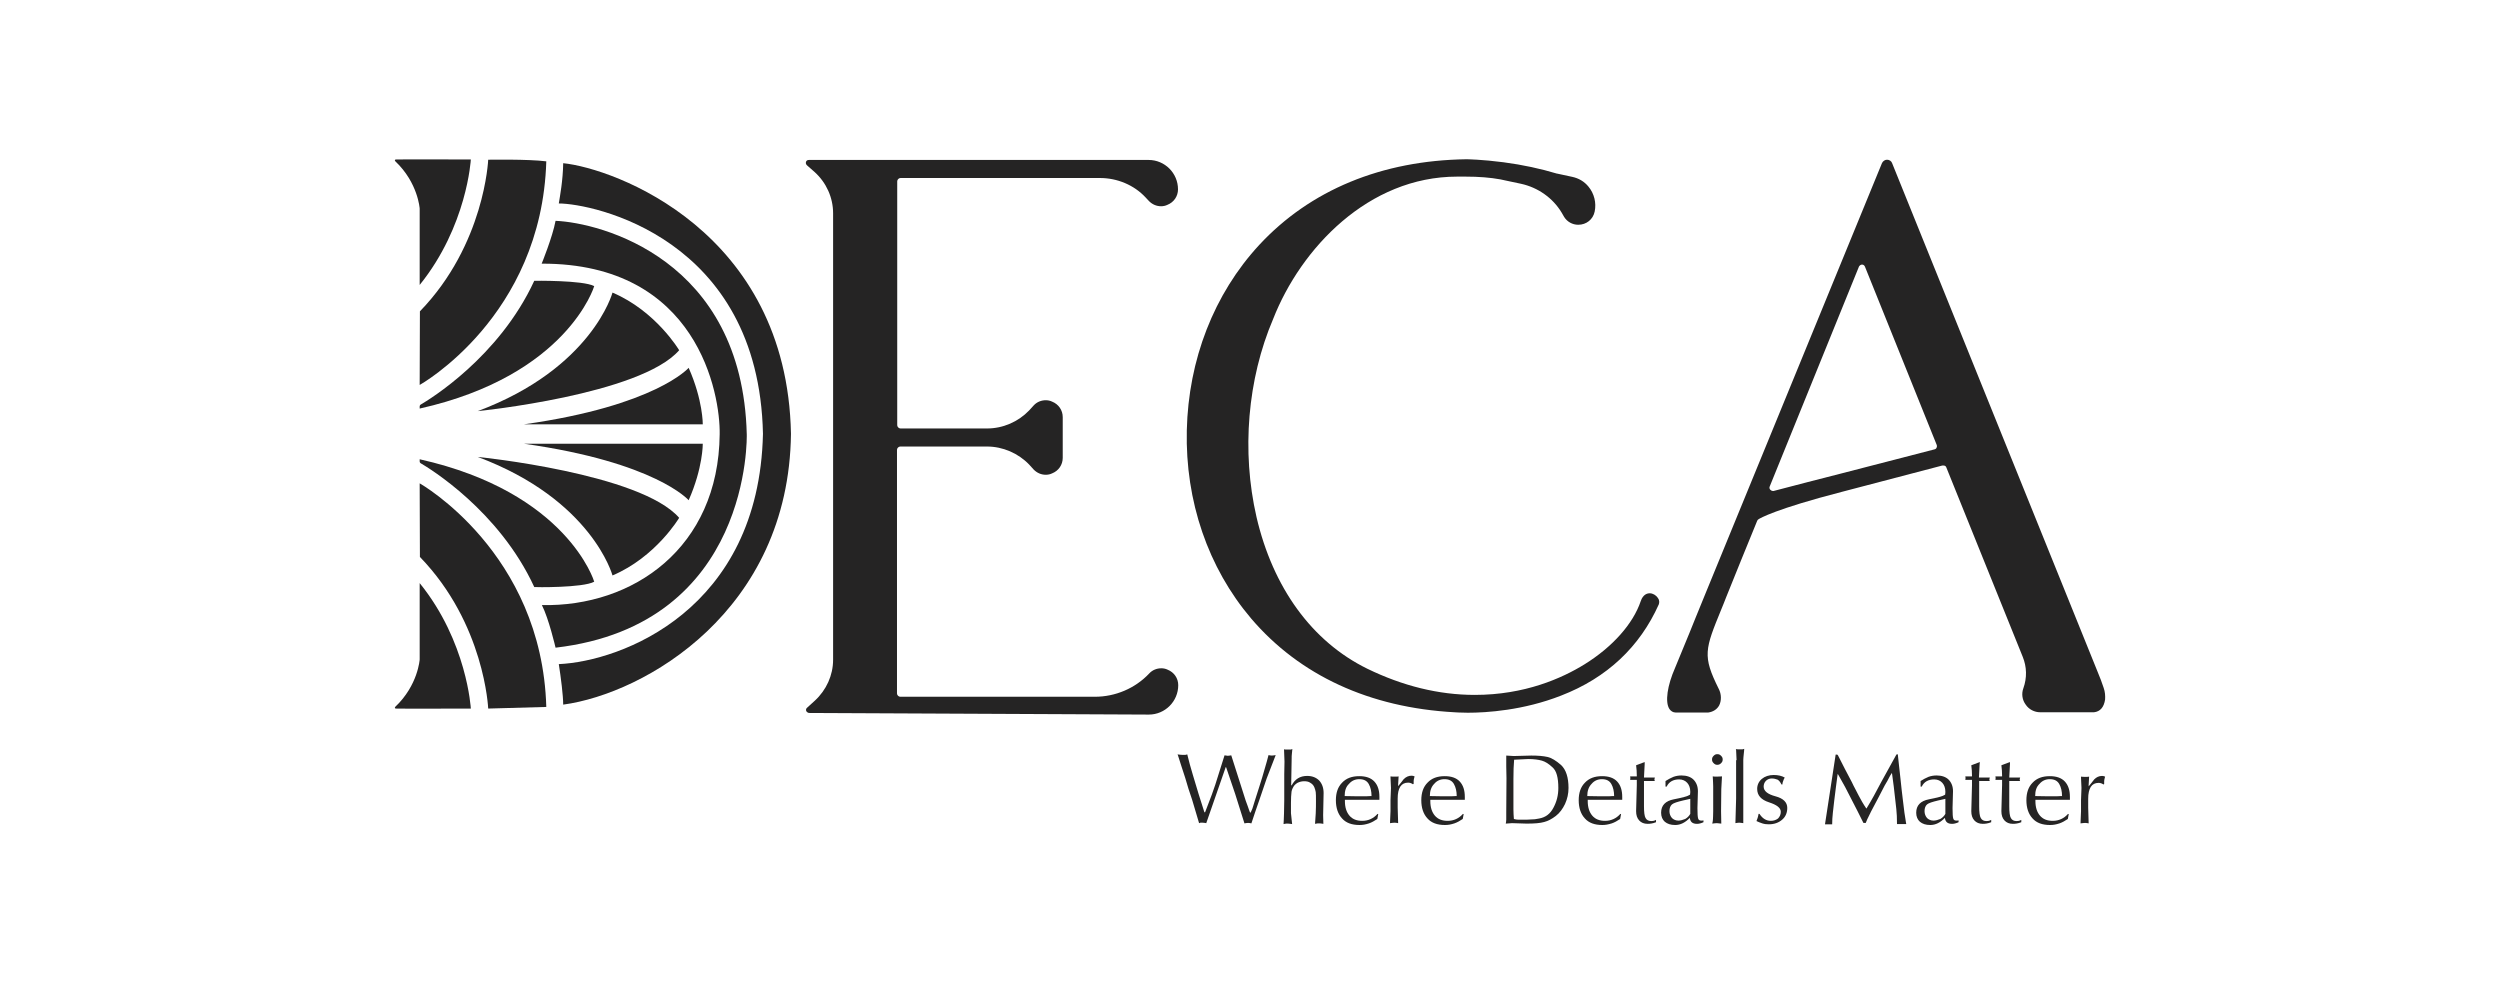<?xml version="1.0" encoding="utf-8"?>
<!-- Generator: Adobe Illustrator 24.1.0, SVG Export Plug-In . SVG Version: 6.00 Build 0)  -->
<svg version="1.1" id="Layer_1" xmlns="http://www.w3.org/2000/svg" xmlns:xlink="http://www.w3.org/1999/xlink" x="0px" y="0px"
	 viewBox="0 0 1080 425.2" style="enable-background:new 0 0 1080 425.2;" xml:space="preserve">
<style type="text/css">
	.st0{fill:#252424;}
</style>
<g>
	<g id="Logo_00000119093945485753560110000006823083627894761359_">
		<g>
			<path class="st0" d="M523.5,343.3l1.5-4.3l4-12.7c0.7,0.1,1.1,0.2,1.4,0.2c0.4,0,0.8-0.1,1.5-0.2l5.2,16.3
				c0.7,2.4,1.4,4.3,1.9,5.6c0.5,1.3,0.7,2.2,1,2.8h0.3c0.3-0.7,0.5-1.2,0.7-1.6c0.1-0.4,0.5-1.4,1-3.2c0.6-1.8,1.3-4,2.1-6.6
				c0.8-2.6,1.6-5,2.2-7.3c0.7-2.2,1.2-4.3,1.7-6.1c0.5,0.1,0.9,0.2,1.4,0.2s1-0.1,1.7-0.2l-3.9,10.1l-1.6,4.7l-1.6,4.7l-1.7,4.9
				c-0.5,1.4-0.8,2.3-1,3c-0.2,0.6-0.4,1.3-0.7,2.1c-0.5-0.1-0.9-0.2-1.4-0.2c-0.5,0-1,0.1-1.6,0.2l-4-12.7l-3.9-11.5h-0.3l-0.1,0.5
				l-8.2,23.6c-0.7-0.1-1.1-0.2-1.6-0.2h-0.9c-0.3,0.1-0.4,0.2-0.6,0.2l-3-10.1l-1.6-4.8l-1.4-4.7l-1.6-4.9l-1.5-4.7l-0.2-0.5
				c0.8,0.1,1.5,0.2,2.1,0.2h1.3c0.4-0.1,0.7-0.2,0.8-0.2l1.1,4.3l1.3,4.5l2.5,8.3l2.5,7.9h0.3L523.5,343.3z"/>
			<path class="st0" d="M554.9,329l-0.2-5.3c0.4,0.1,0.7,0.1,0.9,0.1s0.6,0,0.9,0h1.1c0.3-0.1,0.6-0.2,0.7-0.2
				c-0.1,0.7-0.1,1.3-0.2,2c-0.1,0.7-0.1,1.4-0.1,2.1l-0.2,11.1v0.4l0.2,0.1c1.4-2.7,3.6-4.1,6.7-4.1c2.2,0,3.9,0.7,5.2,2
				c1.2,1.3,1.9,3.1,1.9,5.4l-0.2,9.6l0.1,3.7c-0.7-0.1-1.2-0.2-1.7-0.2h-0.7c-0.2,0-0.7,0.1-1.2,0.2c0.1-1,0.2-2.5,0.3-4.5
				s0.1-3.7,0.1-5.3c0-2,0-3.3-0.1-3.9s-0.3-1.4-0.6-2.1c-0.3-0.7-0.8-1.4-1.7-1.9c-0.8-0.6-1.8-0.7-2.8-0.7c-1,0-2,0.3-2.8,0.7
				c-0.8,0.5-1.5,1.1-1.9,2c-0.4,0.7-0.7,1.6-0.7,2.3c-0.1,0.8-0.2,2.2-0.2,4.3v4.5l0.5,4.7c-0.8-0.1-1.4-0.2-1.8-0.2s-0.6,0-0.8,0
				c-0.2,0-0.6,0.1-1.1,0.2c0.1-1,0.1-2.6,0.2-4.7c0-2,0.1-3.9,0.1-5.6v-11.2L554.9,329L554.9,329z"/>
			<path class="st0" d="M587.3,356.4c-3.3,0-5.8-0.9-7.5-2.8c-1.8-1.9-2.7-4.6-2.7-7.9c0-3.3,0.9-5.8,2.7-7.6
				c1.8-1.9,4.2-2.8,7.4-2.8c2.8,0,5,0.7,6.5,2.3c1.5,1.6,2.2,3.8,2.2,6.7v1.2h-3.4h-3.6h-7.3H581v0.6c0,2.7,0.7,4.8,2,6.3
				c1.3,1.5,3.1,2.2,5.5,2.2c2.6,0,4.8-1,6.6-3l0.3,0.1l-0.4,2.1c-1.2,0.8-2.4,1.5-3.6,1.9C589.9,356.2,588.7,356.4,587.3,356.4
				 M580.9,343.9l5.8,0.1h2c1.1,0,2.1,0,3.3-0.1h0.5c0-2-0.4-3.8-1.2-5.2c-0.8-1.4-2.1-2.1-4.1-2.1c-1.8,0-3.3,0.7-4.4,2
				C581.4,339.9,580.9,341.7,580.9,343.9"/>
			<path class="st0" d="M600.9,340.4l-0.2-4.5v-0.5c0.6,0.1,1.1,0.1,1.7,0.1h0.7c0.3,0,0.7,0,1.1-0.1l-0.2,3.5v0.7
				c0.8-1,1.7-2,2.4-3c1-1,2.1-1.5,3.4-1.5c0.5,0,0.8,0.1,1.3,0.3c-0.1,0.4-0.2,0.7-0.3,1.2c-0.1,0.5-0.1,0.9-0.1,1.3v0.7l-0.3,0.2
				c-0.7-0.5-1.4-0.7-2.1-0.7c-3,0-4.5,2.3-4.5,6.9v3.8l0.2,6.8c-0.6-0.1-1-0.2-1.5-0.2s-1.1,0.1-2,0.2v-0.5l0.2-4.7v-4.8
				L600.9,340.4L600.9,340.4z"/>
			<path class="st0" d="M624.2,356.4c-3.3,0-5.8-0.9-7.5-2.8c-1.8-1.9-2.7-4.6-2.7-7.9c0-3.3,0.9-5.8,2.7-7.6
				c1.8-1.9,4.2-2.8,7.4-2.8c2.8,0,5,0.7,6.5,2.3c1.5,1.6,2.2,3.8,2.2,6.7v1.2h-3.4h-3.6h-7.3h-0.6v0.6c0,2.7,0.7,4.8,2,6.3
				c1.3,1.5,3.1,2.2,5.5,2.2c2.6,0,4.8-1,6.6-3l0.3,0.1l-0.4,2.1c-1.2,0.8-2.4,1.5-3.6,1.9C626.8,356.2,625.6,356.4,624.2,356.4
				 M617.7,343.9l5.8,0.1h2c1.1,0,2.1,0,3.3-0.1h0.5c0-2-0.4-3.8-1.2-5.2c-0.8-1.4-2.1-2.1-4.1-2.1c-1.8,0-3.3,0.7-4.4,2
				C618.3,339.9,617.7,341.7,617.7,343.9"/>
			<path class="st0" d="M661.5,326.4c2.9,0,5.2,0.2,7,0.6c1.8,0.4,3.7,1.6,5.9,3.5c2.1,2,3.2,5.3,3.2,9.9c0,2.4-0.5,4.7-1.5,6.9
				c-1,2.1-2.3,3.9-4,5.2c-1.7,1.3-3.4,2.2-5,2.6c-1.7,0.5-4.2,0.7-7.6,0.7l-6.3-0.2l-2.7,0.2c0.1-0.7,0.2-1.2,0.2-1.7s0-1.5,0-3.1
				l0.1-14.8l-0.1-5.1v-4.7l3.2,0.2L661.5,326.4z M664.9,353.6c2.8-0.5,4.8-2,6.2-4.7c1.4-2.6,2.1-5.4,2.1-8.5
				c0-4.5-0.8-7.4-2.5-8.9c-1.7-1.6-3.2-2.5-4.6-2.9c-1.4-0.4-3.4-0.7-5.9-0.7l-6.1,0.3c-0.2,2.2-0.3,5-0.3,8.4v4.3v4.4
				c0,1.4,0,2.9,0,4.3c0,1.5,0.1,2.9,0.2,4.2c0.7,0.2,1.3,0.3,1.9,0.3s1.1,0,1.8,0c1.6,0,2.8,0,3.7-0.1
				C662.5,354,663.6,353.9,664.9,353.6"/>
			<path class="st0" d="M692.2,356.4c-3.3,0-5.8-0.9-7.5-2.8c-1.8-1.9-2.7-4.6-2.7-7.9c0-3.3,0.9-5.8,2.7-7.6
				c1.8-1.9,4.2-2.8,7.4-2.8c2.8,0,5,0.7,6.5,2.3s2.2,3.8,2.2,6.7v1.2h-3.4h-3.6h-7.3h-0.6v0.6c0,2.7,0.7,4.8,2,6.3
				c1.3,1.5,3.1,2.2,5.5,2.2c2.6,0,4.8-1,6.6-3l0.3,0.1l-0.4,2.1c-1.2,0.8-2.4,1.5-3.6,1.9C694.7,356.2,693.5,356.4,692.2,356.4
				 M685.7,343.9l5.8,0.1h2c1.1,0,2.1,0,3.3-0.1h0.5c0-2-0.4-3.8-1.2-5.2c-0.8-1.4-2.1-2.1-4.1-2.1c-1.8,0-3.3,0.7-4.4,2
				C686.3,339.9,685.7,341.7,685.7,343.9"/>
			<path class="st0" d="M710.5,330.1l-0.3,5.8h4.7c-0.1,0.5-0.2,0.7-0.2,0.8c0,0.2,0.1,0.5,0.2,0.7h-4.7v3.6v7.3
				c0,2.5,0.2,4.3,0.7,5.1c0.5,0.9,1.3,1.3,2.5,1.3c0.6,0,1-0.1,1.3-0.2c0.3-0.1,0.5-0.2,0.7-0.3v1c-1.5,0.6-2.7,0.7-3.6,0.7
				c-1.6,0-2.8-0.5-3.7-1.5s-1.3-2.3-1.3-4l0.3-11.2v-1v-0.6v-0.7h-2.9c0.1-0.2,0.1-0.5,0.1-0.7c0-0.3,0-0.6-0.1-0.8h2.9v-0.3
				c0-1.5-0.1-3-0.3-4.5l3.7-1.4L710.5,330.1z"/>
			<path class="st0" d="M726.4,335c2.2,0,4,0.6,5.2,1.8c1.2,1.2,1.9,2.9,1.9,5l-0.2,7.3c0,2.4,0.1,3.9,0.3,4.5
				c0.2,0.7,0.7,0.9,1.5,0.9c0.1,0,0.4,0,0.8-0.1v0.8c-1.1,0.5-2,0.7-2.8,0.7c-1.9,0-2.9-0.8-3.1-2.6c-1.9,2-4,3.1-6.3,3.1
				c-2,0-3.4-0.5-4.5-1.4c-1-0.9-1.6-2.2-1.6-3.9c0-3.2,1.9-5.1,5.5-5.8s6-1.3,7-2c0.1-0.7,0.1-1.1,0.1-1.3c0-1.6-0.5-2.9-1.3-3.8
				c-0.8-0.9-2-1.5-3.5-1.5c-2.5,0-4.4,1-5.4,3.1h-0.5v-2.4c1.1-0.7,2.2-1.3,3.4-1.8C724,335.2,725.2,335,726.4,335 M730.2,345.1
				l-3.1,0.7c-2.5,0.6-4.1,1.1-4.8,1.7c-0.7,0.6-1.1,1.6-1.1,2.9c0,1.2,0.4,2.2,1.1,3c0.7,0.7,1.7,1.1,2.8,1.1
				c0.9,0,1.9-0.3,2.9-0.7c0.9-0.5,1.7-1.3,2.2-2.2V345.1z"/>
			<path class="st0" d="M741.9,330.4c-0.7,0-1.1-0.2-1.6-0.7c-0.5-0.5-0.7-0.9-0.7-1.6s0.2-1.1,0.7-1.6c0.5-0.5,0.9-0.7,1.6-0.7
				s1.1,0.2,1.6,0.7c0.5,0.5,0.7,0.9,0.7,1.6s-0.2,1.1-0.7,1.6C743.1,330.1,742.6,330.4,741.9,330.4 M739.9,335.4
				c0.3,0,0.7,0.1,1,0.1c0.4,0,0.7,0,0.8,0l2.2-0.1l-0.3,5.5l-0.1,9.6l0.1,5.3c-0.8-0.1-1.5-0.2-1.9-0.2c-0.6,0-1.2,0.1-2,0.2
				c0.2-0.8,0.3-1.5,0.3-2c0-0.5,0.1-1.6,0.1-3.3v-4.9v-4.8v-1.1c0-1.2-0.1-2-0.1-2.6C740,336.4,739.9,335.9,739.9,335.4"/>
			<path class="st0" d="M750.2,328.4l-0.2-4.3l-0.1-0.5c0.4,0.1,0.7,0.1,0.8,0.1s0.6,0,1,0h1.1c0.3-0.1,0.6-0.2,0.7-0.2
				c0,0.6-0.1,1.3-0.2,2.3c-0.1,1-0.2,1.9-0.2,2.5v5.3v5.8v5.4v5.4v5.4c-0.8-0.1-1.4-0.2-1.8-0.2s-0.9,0.1-1.6,0.2L750,345v-5.3v-6
				v-5.3H750.2z"/>
			<path class="st0" d="M765.4,336.3c-1,0-1.9,0.4-2.5,1c-0.7,0.7-1,1.6-1,2.5c0,1.9,1.7,3.3,5.1,4.2c3.4,0.9,5.1,2.6,5.1,5
				c0,2.1-0.7,3.8-2.2,5.1c-1.5,1.3-3.4,2-5.8,2c-0.9,0-1.9-0.1-2.8-0.4c-1-0.3-1.8-0.7-2.5-1c0.3-0.7,0.7-1.8,0.9-3.1h0.4
				c1.3,2,2.9,3,4.9,3c1.3,0,2.3-0.4,3.1-1c0.7-0.7,1.2-1.7,1.2-2.9c0-1.7-1.7-3-5.1-4.1s-5.1-3-5.1-5.8c0-1.7,0.7-3.2,2-4.3
				c1.3-1.1,3.1-1.7,5.1-1.7c2,0,3.6,0.4,4.8,1.1c-0.3,0.6-0.6,1.1-0.7,1.6c-0.2,0.5-0.3,0.9-0.3,1.4h-0.4c-0.5-1-1-1.7-1.7-2.1
				C767.1,336.5,766.3,336.3,765.4,336.3"/>
			<path class="st0" d="M794,326.3l3,5.9l3,5.7c0.9,2,2,3.8,2.9,5.7c1,1.9,2,3.7,3.3,5.6h0.2l0.2-0.4c0.8-1.3,1.8-3,2.9-5
				c1.1-2,2.1-4,3.1-5.8l3.2-5.8l3.2-5.8l0.3-0.5h0.6v0.5l0.5,4.6l0.6,5.4l0.5,4.7l0.5,4.2l0.7,5.7l0.7,4.5l0.1,0.5h-0.9h-0.9h-2.2
				c0-2.5-0.1-4.7-0.3-6.5c-0.2-1.9-0.6-5-1.1-9.7l-0.7-5.3l-0.1-0.6c-0.5,0.7-0.9,1.4-1.2,2c-0.3,0.6-0.9,1.8-1.9,3.4l-2.8,5.4
				l-2.7,5.1c-0.2,0.4-0.6,1.1-1.2,2.4c-0.7,1.3-1.1,2.3-1.5,3.3H805l-2.6-5.2l-5.3-10.3l-2.9-5.2l-0.3-0.5l-0.1,0.6l-0.7,5.3
				l-0.7,5.6c-0.2,1.7-0.4,3.4-0.6,5.3c-0.2,1.9-0.3,3.4-0.3,5h-1.4h-1.7l3-19.6L793,326h0.7L794,326.3z"/>
			<path class="st0" d="M836.6,335c2.2,0,4,0.6,5.2,1.8c1.2,1.2,1.9,2.9,1.9,5l-0.2,7.3c0,2.4,0.1,3.9,0.3,4.5
				c0.2,0.7,0.7,0.9,1.5,0.9c0.1,0,0.4,0,0.8-0.1v0.8c-1.1,0.5-2,0.7-2.8,0.7c-1.9,0-2.9-0.8-3.1-2.6c-1.9,2-4,3.1-6.3,3.1
				c-2,0-3.4-0.5-4.5-1.4c-1-0.9-1.6-2.2-1.6-3.9c0-3.2,1.9-5.1,5.5-5.8s6-1.3,7-2c0.1-0.7,0.1-1.1,0.1-1.3c0-1.6-0.5-2.9-1.3-3.8
				c-0.8-0.9-2-1.5-3.5-1.5c-2.5,0-4.4,1-5.4,3.1h-0.5v-2.4c1.1-0.7,2.2-1.3,3.4-1.8C834.2,335.2,835.4,335,836.6,335 M840.4,345.1
				l-3.1,0.7c-2.5,0.6-4.1,1.1-4.8,1.7c-0.7,0.6-1.1,1.6-1.1,2.9c0,1.2,0.4,2.2,1.1,3c0.7,0.7,1.7,1.1,2.8,1.1
				c0.9,0,1.9-0.3,2.9-0.7c0.9-0.5,1.7-1.3,2.2-2.2V345.1z"/>
			<path class="st0" d="M855.2,330.1l-0.3,5.8h4.7c-0.1,0.5-0.2,0.7-0.2,0.8c0,0.2,0.1,0.5,0.2,0.7H855v3.6v7.3
				c0,2.5,0.2,4.3,0.7,5.1c0.5,0.9,1.3,1.3,2.5,1.3c0.6,0,1-0.1,1.3-0.2c0.3-0.1,0.5-0.2,0.7-0.3v1c-1.5,0.6-2.7,0.7-3.6,0.7
				c-1.6,0-2.8-0.5-3.7-1.5c-0.9-1-1.3-2.3-1.3-4l0.3-11.2v-1v-0.6v-0.7h-2.9c0.1-0.2,0.1-0.5,0.1-0.7c0-0.3,0-0.6-0.1-0.8h2.9v-0.3
				c0-1.5-0.1-3-0.3-4.5l3.7-1.4L855.2,330.1z"/>
			<path class="st0" d="M868.3,330.1l-0.3,5.8h4.7c-0.1,0.5-0.2,0.7-0.2,0.8c0,0.2,0.1,0.5,0.2,0.7H868v3.6v7.3
				c0,2.5,0.2,4.3,0.7,5.1c0.5,0.9,1.3,1.3,2.5,1.3c0.6,0,1-0.1,1.3-0.2c0.3-0.1,0.5-0.2,0.7-0.3v1c-1.5,0.6-2.7,0.7-3.6,0.7
				c-1.6,0-2.8-0.5-3.7-1.5c-0.9-1-1.3-2.3-1.3-4l0.3-11.2v-1v-0.6v-0.7h-2.9c0.1-0.2,0.1-0.5,0.1-0.7c0-0.3,0-0.6-0.1-0.8h2.9v-0.3
				c0-1.5-0.1-3-0.3-4.5l3.7-1.4L868.3,330.1z"/>
			<path class="st0" d="M885.6,356.4c-3.3,0-5.8-0.9-7.5-2.8c-1.8-1.9-2.7-4.6-2.7-7.9c0-3.3,0.9-5.8,2.7-7.6
				c1.8-1.9,4.2-2.8,7.4-2.8c2.8,0,5,0.7,6.5,2.3c1.5,1.6,2.2,3.8,2.2,6.7v1.2h-3.4h-3.6h-7.3h-0.6v0.6c0,2.7,0.7,4.8,2,6.3
				c1.3,1.5,3.1,2.2,5.5,2.2c2.6,0,4.8-1,6.6-3l0.3,0.1l-0.4,2.1c-1.2,0.8-2.4,1.5-3.6,1.9C888.2,356.2,887,356.4,885.6,356.4
				 M879.2,343.9l5.8,0.1h2c1.1,0,2.1,0,3.3-0.1h0.5c0-2-0.4-3.8-1.2-5.2c-0.8-1.4-2.1-2.1-4.1-2.1c-1.8,0-3.3,0.7-4.4,2
				C879.7,339.9,879.2,341.7,879.2,343.9"/>
			<path class="st0" d="M899.2,340.4L899,336v-0.5c0.6,0.1,1.1,0.1,1.7,0.1h0.7c0.3,0,0.7,0,1.1-0.1l-0.2,3.5v0.7c0.8-1,1.7-2,2.4-3
				c1-1,2.1-1.5,3.4-1.5c0.5,0,0.8,0.1,1.3,0.3c-0.1,0.4-0.2,0.7-0.3,1.2c-0.1,0.5-0.1,0.9-0.1,1.3v0.7l-0.3,0.2
				c-0.7-0.5-1.4-0.7-2.1-0.7c-3,0-4.5,2.3-4.5,6.9v3.8l0.2,6.8c-0.6-0.1-1-0.2-1.5-0.2s-1.1,0.1-2,0.2v-0.5l0.2-4.7v-4.8
				L899.2,340.4L899.2,340.4z"/>
		</g>
		<g id="Logo_00000116224823668423998320000004309093272597016712_">
			<path class="st0" d="M241.4,87.9c0.5-3.1,1.8-10,1.9-17.4l0,0c21.8,2.2,96.7,29.1,98.4,116.9c-0.9,76.6-63.2,112.2-98.4,117l0,0
				c0-3.9-1-11.8-1.9-17.5c26.8-1.2,86.5-23.2,88.2-99.5C327.8,102.4,255.7,87.9,241.4,87.9"/>
			<path class="st0" d="M234,113.9c0,0,4.7-11.5,6-18.5l0,0c19.2,0.8,80.7,16.3,82.6,92.2c0,0,2.4,82.3-82.6,92.2
				c0,0-2.9-12.5-5.9-18.4l0,0c39.3,0.8,76.3-24.6,76.8-73.8C311.2,170.4,301.5,113.7,234,113.9"/>
			<path class="st0" d="M226.4,183.3c56.9-8,71.1-24.4,71.1-24.4l0,0c6.2,14,6.1,24.4,6.1,24.4H226.4z"/>
			<path class="st0" d="M264.6,126.4c0,0-8.8,32.7-58.2,51.2l0,0c0.2,0,70.3-7.1,87-26.3C293.4,151.3,283.4,134.4,264.6,126.4"/>
			<path class="st0" d="M256.7,123.6c0,0.1-11.6,38.6-75.4,52.9v-1c0-0.3,0.2-0.6,0.4-0.7c3.8-2.2,33.9-20.5,49.1-53.5
				C230.7,121.3,251.8,121,256.7,123.6L256.7,123.6"/>
			<path class="st0" d="M181.3,166.3c0,0,52.7-29.4,54.7-96.6c-7.7-1-25.1-0.7-25.1-0.7s-1.5,36.6-29.5,65.5l0,0L181.3,166.3
				L181.3,166.3z"/>
			<path class="st0" d="M181.3,123.1v-33c0,0-0.7-11.1-10.5-20.4c0,0-0.7-0.8,0.4-0.8c0.7-0.1,32.2,0,32.2,0S201.8,97.7,181.3,123.1
				"/>
			<path class="st0" d="M226.4,191.7c56.9,8,71.1,24.4,71.1,24.4l0,0c6.2-14,6.1-24.4,6.1-24.4H226.4z"/>
			<path class="st0" d="M264.6,248.6c0,0-8.8-32.7-58.2-51.2l0,0c0.2,0,70.3,7.1,87,26.3C293.4,223.7,283.4,240.6,264.6,248.6"/>
			<path class="st0" d="M256.7,251.3c0-0.1-11.6-38.6-75.4-52.9v1c0,0.3,0.2,0.6,0.4,0.7c3.8,2.2,33.9,20.5,49.1,53.5
				C230.7,253.7,251.8,254,256.7,251.3L256.7,251.3"/>
			<path class="st0" d="M181.3,208.8c0,0,52.8,29.8,54.7,96.6l-25.1,0.7c0,0-1.5-36.6-29.5-65.5l0,0L181.3,208.8L181.3,208.8z"/>
			<path class="st0" d="M181.3,251.9v33c0,0-0.7,11.1-10.5,20.4c0,0-0.7,0.8,0.4,0.8c0.7,0.1,32.2,0,32.2,0S201.8,277.2,181.3,251.9
				"/>
		</g>
	</g>
	<g>
		<path class="st0" d="M634.1,307.9c-3.4,0-5.4-0.2-5.8-0.2c-36.6-2-66.8-15.9-87.8-40.5c-18.6-21.9-28.5-50.7-27.8-81.3
			c0.7-30.5,11.7-58.9,31.3-80.1c22-23.7,52.9-36.5,89.5-37l0,0c0.3,0,6.8,0.1,16,1.3c8.4,1.1,16.1,2.8,23.1,4.9h0.1l6.5,1.4
			c2.8,0.6,5.2,2,7,4.2c2.5,3,3.5,7,2.7,10.8c-0.7,3.4-3.6,5.7-7.1,5.7c-2.5,0-4.8-1.3-6.1-3.4l-1.1-1.9
			c-3.8-6.3-10.2-10.8-17.5-12.4l-6.6-1.4l-2.3-0.5c-4.4-0.8-9.3-1.2-15.1-1.2c-0.9,0-1.9,0-2.9,0h-0.7c-38.3,0-67.5,30.9-79.5,61.5
			c-11.1,26-13.7,57.2-7.2,85.5c7.1,30.6,24,53.9,47.9,65.6c15.2,7.4,30.8,11.3,46.4,11.3c21.6,0,37.7-7.2,47.4-13.2
			c12.1-7.5,21-17.5,24.3-27.3c1-3,2.9-3.4,3.9-3.4c1.3,0,2.7,0.8,3.5,2c0.7,0.9,0.7,2,0.4,2.8c-8.2,18.3-22.3,31.7-42.2,39.4
			C658.1,306.9,642.1,307.9,634.1,307.9L634.1,307.9z"/>
		<path class="st0" d="M349.6,308c-0.6,0-1-0.4-1.3-0.8c-0.2-0.6-0.1-1.1,0.4-1.5l3.3-3c5-4.6,7.9-11,7.9-17.7V92.1
			c0-6.7-2.9-13.2-8-17.8l-3.3-2.9c-0.4-0.4-0.6-0.9-0.4-1.5c0.2-0.6,0.7-0.8,1.3-0.8h146.7c7,0,12.7,5.7,12.7,12.7
			c0,3-1.8,5.6-4.6,6.7c-0.8,0.4-1.8,0.6-2.7,0.6c-2,0-3.8-0.8-5.2-2.2l-1.5-1.6c-5-5.4-12.3-8.4-19.7-8.4H389
			c-0.7,0-1.4,0.7-1.4,1.4v105.4c0,0.7,0.7,1.4,1.4,1.4h37.4c6.9,0,13.5-2.9,18.2-7.8l2-2.2c1.4-1.5,3.3-2.2,5.2-2.2
			c0.9,0,1.9,0.2,2.7,0.6c2.8,1.1,4.6,3.7,4.6,6.7v17.6c0,3-1.8,5.6-4.6,6.7c-0.8,0.4-1.8,0.6-2.7,0.6c-2,0-3.8-0.8-5.2-2.2l-2-2.2
			c-4.7-4.9-11.4-7.8-18.2-7.8h-37.5c-0.7,0-1.4,0.7-1.4,1.4v105.3c0,0.7,0.7,1.4,1.4,1.4H473c8.8,0,17.4-3.6,23.5-10.1
			c1.4-1.5,3.3-2.2,5.2-2.2c0.9,0,1.9,0.2,2.7,0.6c2.8,1.1,4.6,3.7,4.6,6.7c0,7-5.7,12.7-12.7,12.7L349.6,308z"/>
		<path class="st0" d="M737.6,307.8c-0.4,0-10.2,0-13.8,0c-1,0-2-0.6-2.6-1.5c-2-3-0.9-10.2,2.4-17.7l6.3-15.3
			c0.8-2.1,1.7-4.2,2.5-6.2c1.6-4,3.2-7.8,4.9-12l75.7-184.6c0.4-0.9,1.3-1.5,2.2-1.5c1,0,1.9,0.6,2.2,1.5L906,289.8
			c1.4,3.5,1.9,4.6,2.8,7.4c0.6,1.7,0.7,3.4,0.6,5c-0.5,3.3-2.1,5.2-4.8,5.5h-0.1h-23.1c-2.5,0-4.9-1.2-6.3-3.3
			c-1.5-2-1.9-4.7-1-7.1c1.6-4.5,1.5-9.2-0.3-13.6l-33-81.8c-0.2-0.6-0.7-0.8-1.3-0.8c-0.1,0-0.2,0-0.4,0l-43.5,11.4
			c-28.6,7.4-35.3,11.4-35.9,11.8c-0.3,0.2-0.5,0.4-0.6,0.7c-0.6,1.3-13.3,32.7-13.4,33c-0.7,1.9-1.4,3.5-2,5
			c-7.2,17.6-8.3,20.3-1.2,34.6c1.2,2.3,1.2,5.1,0.2,7.1c-0.9,1.7-2.6,2.8-4.7,3.1C737.8,307.8,737.7,307.8,737.6,307.8z
			 M804.4,114.3c-0.6,0-1,0.4-1.3,0.8l-38.6,95.1c-0.2,0.5-0.1,1,0.3,1.4c0.3,0.3,0.7,0.5,1,0.5c0.1,0,0.2,0,0.4,0
			c9.9-2.6,19.9-5.2,29-7.5c14.4-3.7,25.9-6.7,40.6-10.5c0.4-0.1,0.7-0.4,0.8-0.7c0.2-0.4,0.2-0.7,0.1-1.1l-31-77
			C805.5,114.7,805,114.3,804.4,114.3L804.4,114.3z"/>
	</g>
</g>
</svg>
